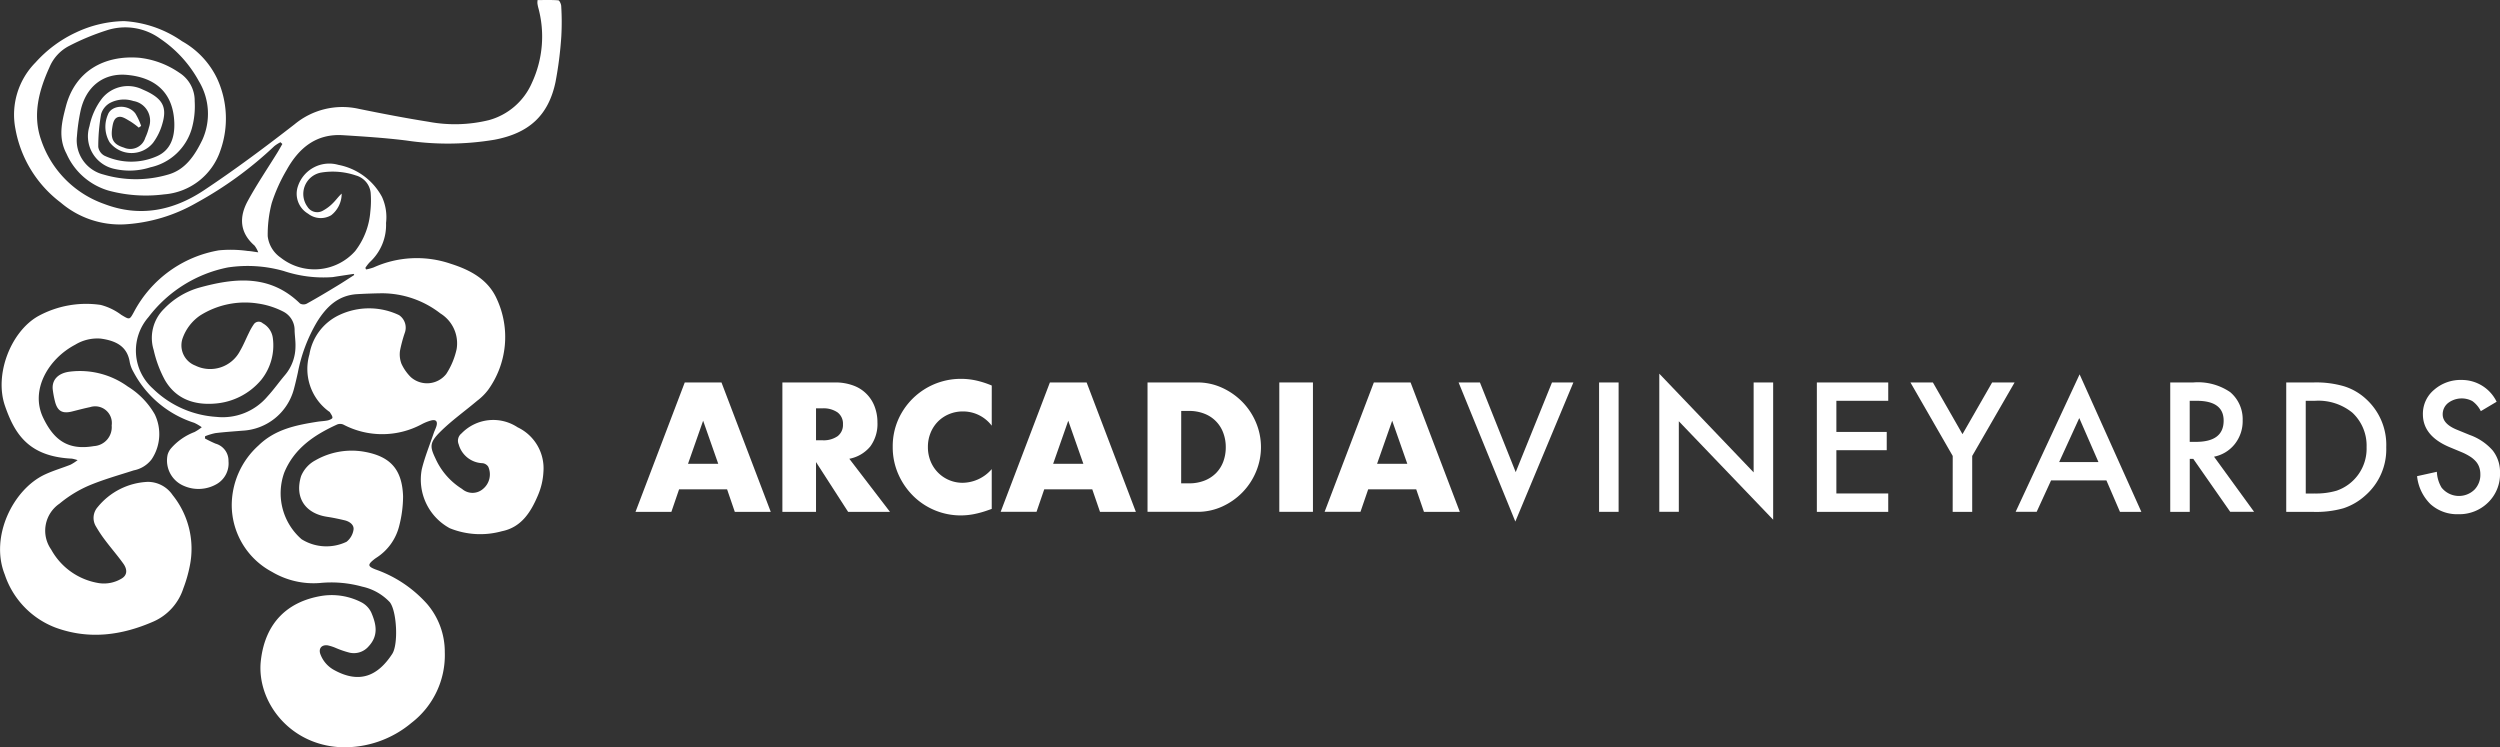 <svg xmlns="http://www.w3.org/2000/svg" xmlns:xlink="http://www.w3.org/1999/xlink" width="292.058" height="87.305" viewBox="0 0 292.058 87.305">
  <rect x="0" y="0" width="292.058" height="87.305" fill="#333333" stroke="none"/>
  <defs>
    <clipPath id="clip-path">
      <rect id="Rectangle_4" data-name="Rectangle 4" width="65.626" height="87.305" fill="#fff"/>
    </clipPath>
    <clipPath id="clip-path-2">
      <rect id="Rectangle_7" data-name="Rectangle 7" width="217.817" height="17.276" fill="#fff"/>
    </clipPath>
  </defs>
  <g id="Group_3" data-name="Group 3" transform="translate(-833.941 -183)">
    <g id="Group_5" data-name="Group 5" transform="translate(833.941 183)">
      <g id="Group_4" data-name="Group 4" transform="translate(0 0)" clip-path="url(#clip-path)">
        <path id="Path_16" data-name="Path 16" d="M23.936,51.22a13.624,13.624,0,0,0,1.249.61,2.061,2.061,0,0,1,1.507,2.044,2.782,2.782,0,0,1-1.338,2.654,4.251,4.251,0,0,1-3.865.239,3.208,3.208,0,0,1-1.906-3.652A2.007,2.007,0,0,1,20,52.354a6.884,6.884,0,0,1,2.718-1.88,5.35,5.35,0,0,0,.852-.563,5.433,5.433,0,0,0-.885-.516A12.25,12.25,0,0,1,15.6,43.47a3.736,3.736,0,0,1-.439-1.131c-.27-1.786-1.481-2.516-3.375-2.779a4.95,4.95,0,0,0-3.006.713c-3.126,1.643-5.29,5.285-3.739,8.527,1.206,2.516,2.816,3.854,5.926,3.316A2.215,2.215,0,0,0,13.046,49.7a1.948,1.948,0,0,0-2.521-2.138c-.711.146-1.413.338-2.117.512-1.145.282-1.711-.054-1.995-1.211a11.2,11.2,0,0,1-.249-1.333c-.138-1.131.613-1.967,2.056-2.119a9.539,9.539,0,0,1,6.7,1.741A9.121,9.121,0,0,1,18.076,48.4a5.3,5.3,0,0,1-.357,5.25,3.433,3.433,0,0,1-2.094,1.3c-1.788.577-3.61,1.082-5.332,1.817a14.168,14.168,0,0,0-3.34,2.07A3.821,3.821,0,0,0,5.979,64.2a7.751,7.751,0,0,0,5.593,3.926,3.977,3.977,0,0,0,2.617-.526c.645-.368.746-1.014.214-1.76-.657-.92-1.406-1.777-2.086-2.68a15.6,15.6,0,0,1-1.094-1.633,1.91,1.91,0,0,1,.188-2.288,7.987,7.987,0,0,1,5.842-2.945,3.5,3.5,0,0,1,2.913,1.544,10,10,0,0,1,2,8.3,15.7,15.7,0,0,1-.751,2.605,6.364,6.364,0,0,1-3.441,3.847c-3.746,1.645-7.571,2.171-11.519.718a10,10,0,0,1-5.9-6.187c-1.763-4.41.972-9.965,4.7-11.693.962-.448,1.993-.749,2.983-1.138a5.817,5.817,0,0,0,.828-.533,4.76,4.76,0,0,0-.664-.176c-5.079-.239-6.687-2.913-7.808-6.126-1.3-3.7.676-8.707,3.847-10.512a11.685,11.685,0,0,1,7.318-1.321,6.9,6.9,0,0,1,2.415,1.166c.976.577.951.613,1.488-.373a13.884,13.884,0,0,1,9.914-7.17,14.352,14.352,0,0,1,3.38.077c.333.014.662.084,1.213.157a3.172,3.172,0,0,0-.434-.786c-1.753-1.521-1.812-3.351-.791-5.217C30,21.538,31.247,19.7,32.411,17.813c.2-.324.383-.66.573-.99-.073-.068-.146-.138-.216-.207a4.288,4.288,0,0,0-.723.458,43.915,43.915,0,0,1-9.116,6.635,19.04,19.04,0,0,1-8.339,2.5,10.649,10.649,0,0,1-7.5-2.544A13.826,13.826,0,0,1,1.8,15.053,8.673,8.673,0,0,1,4.154,7.294,14.63,14.63,0,0,1,8.887,3.788a13.726,13.726,0,0,1,5.591-1.321A13.148,13.148,0,0,1,21.27,4.82a9.878,9.878,0,0,1,4.088,4.347,11.14,11.14,0,0,1,.394,8.4,7.533,7.533,0,0,1-6.593,5.142,16.683,16.683,0,0,1-6.487-.444,7.742,7.742,0,0,1-4.9-4.3c-1-1.887-.559-3.692-.075-5.537,1.077-4.117,4.476-6.013,8.585-5.677a10.219,10.219,0,0,1,4.661,1.744,3.855,3.855,0,0,1,1.8,3.316,9.745,9.745,0,0,1-.343,3.227,6.475,6.475,0,0,1-4.842,4.511,7.91,7.91,0,0,1-4.171.188,3.9,3.9,0,0,1-2.934-5,7.855,7.855,0,0,1,1.476-3.248,3.887,3.887,0,0,1,4.682-1.056c.249.113.5.218.742.345,1.69.882,2.155,1.842,1.612,3.682a6.773,6.773,0,0,1-1.091,2.232,3.239,3.239,0,0,1-5.074-.077,3.562,3.562,0,0,1-.2-3.211c.422-1.176,2.385-1.249,3.211-.15a7.452,7.452,0,0,1,.676,1.457c-.092.066-.185.134-.277.2a8.885,8.885,0,0,0-.986-.728c-.411-.232-.887-.58-1.293-.533-.608.07-.732.711-.819,1.27-.209,1.357.136,1.953,1.368,2.326A1.828,1.828,0,0,0,16.97,16.1a6.534,6.534,0,0,0,.427-1.213A2.33,2.33,0,0,0,15.572,11.8a3.523,3.523,0,0,0-2.718.225,2.2,2.2,0,0,0-1.044,1.312,21.829,21.829,0,0,0-.331,3.835,1.409,1.409,0,0,0,.728,1.021,7.386,7.386,0,0,0,6.088.073c1.65-.7,2.119-2.255,2.068-3.9-.113-3.6-2.284-5.325-5.537-5.616-2.765-.249-4.8,1.389-5.417,4.206a21.582,21.582,0,0,0-.42,2.955,4.115,4.115,0,0,0,3.093,4.476,13.374,13.374,0,0,0,7.538.014c2.023-.561,3.121-2.223,4-4.025a7.378,7.378,0,0,0-.4-6.912,14.15,14.15,0,0,0-4.5-4.938,6.962,6.962,0,0,0-6.295-.969A28.072,28.072,0,0,0,8.1,5.353a4.935,4.935,0,0,0-2.319,2.5C4.531,10.6,3.773,13.452,4.82,16.4a11.966,11.966,0,0,0,7.36,7.431c4.166,1.589,8.064.77,11.608-1.577,3.65-2.42,7.165-5.048,10.625-7.733a8.747,8.747,0,0,1,7.524-1.8c2.69.549,5.389,1.07,8.1,1.5a16.665,16.665,0,0,0,7.1-.192,7.7,7.7,0,0,0,5.008-4.365A12.816,12.816,0,0,0,62.868.847,3.988,3.988,0,0,1,62.781.38,2.425,2.425,0,0,1,62.8.009c.812,0,1.622-.033,2.424.031.134.012.331.434.338.674a30.063,30.063,0,0,1,.012,3.532A43.782,43.782,0,0,1,64.9,9.559c-.824,3.945-3.107,6-7.125,6.764a32.968,32.968,0,0,1-10.313.092c-2.455-.307-4.931-.465-7.4-.62-3.152-.2-5.175,1.526-6.593,4.091a19.234,19.234,0,0,0-1.723,3.83,14.6,14.6,0,0,0-.472,3.877,3.537,3.537,0,0,0,1.507,2.5,6.37,6.37,0,0,0,8.7-.749,8.615,8.615,0,0,0,1.781-4.624A11.533,11.533,0,0,0,43.3,22.5a2.369,2.369,0,0,0-1.72-2,8.382,8.382,0,0,0-4.107-.331,2.54,2.54,0,0,0-1.561,3.978,1.34,1.34,0,0,0,1.866.432A4.853,4.853,0,0,0,38.9,23.72c.352-.345.634-.758,1.014-1.1a3.19,3.19,0,0,1-1.22,2.523,2.4,2.4,0,0,1-2.7-.176,2.7,2.7,0,0,1-1.181-3.234,3.854,3.854,0,0,1,4.71-2.474A7.353,7.353,0,0,1,44.622,23a5.673,5.673,0,0,1,.476,3.044,5.9,5.9,0,0,1-1.885,4.57,4.125,4.125,0,0,0-.53.681l.077.185a5.575,5.575,0,0,0,.89-.239,12.253,12.253,0,0,1,8.982-.434c2.244.709,4.386,1.807,5.412,4.133a10.561,10.561,0,0,1-1.009,10.592,6.469,6.469,0,0,1-1.293,1.288c-1.42,1.2-2.95,2.286-4.269,3.584-1.35,1.333-1.246,1.791-.589,3.185a8.07,8.07,0,0,0,3.091,3.528,1.862,1.862,0,0,0,2.453,0,2.2,2.2,0,0,0,.613-2.586.917.917,0,0,0-.659-.418,3,3,0,0,1-2.8-2.209,1.08,1.08,0,0,1,.331-1.267,5.152,5.152,0,0,1,6.557-.716,5.3,5.3,0,0,1,3.014,5.2,7.927,7.927,0,0,1-.622,2.7c-.824,1.964-1.932,3.779-4.234,4.239a9.46,9.46,0,0,1-6.086-.35,6.459,6.459,0,0,1-3.269-6.884c.35-1.441.922-2.83,1.4-4.241.094-.277.239-.54.317-.821.155-.552-.077-.791-.641-.638a5.333,5.333,0,0,0-1.073.43,9.76,9.76,0,0,1-9.167.045.95.95,0,0,0-.709-.016c-2.661,1.211-5.015,2.769-6.189,5.614a7.12,7.12,0,0,0,2.016,7.794,5.461,5.461,0,0,0,5.257.3,2.215,2.215,0,0,0,.819-1.439c.061-.559-.481-.939-1.056-1.073-.662-.155-1.328-.3-2-.4-2.507-.366-3.863-2.164-3.077-4.75a3.668,3.668,0,0,1,1.678-1.856,8.534,8.534,0,0,1,5.593-1.019c3.152.528,4.534,2.061,4.647,5.222a13.978,13.978,0,0,1-.458,3.481,6.17,6.17,0,0,1-2.69,3.718c-.075.052-.15.1-.221.16-.793.629-.772.831.16,1.192a14.471,14.471,0,0,1,6.039,4.056A8.6,8.6,0,0,1,51.961,76.2a9.97,9.97,0,0,1-3.887,8.243,12.169,12.169,0,0,1-8.2,2.852c-6.142-.251-9.935-5.468-9.4-10.132.509-4.45,3.159-6.9,7.111-7.55a7.573,7.573,0,0,1,4.647.758,2.608,2.608,0,0,1,1.136,1.176c.577,1.342.894,2.687-.314,3.973a2.268,2.268,0,0,1-2.265.716,10.944,10.944,0,0,1-1.54-.528,5.107,5.107,0,0,0-.967-.314c-.742-.1-1.12.408-.828,1.1a3.477,3.477,0,0,0,1.587,1.786c3.014,1.659,5.135.631,6.78-1.889.728-1.115.542-5-.286-6.043a6.229,6.229,0,0,0-3.213-1.812,13.5,13.5,0,0,0-4.931-.429,9.5,9.5,0,0,1-5.619-1.3,8.856,8.856,0,0,1-4.7-7.705A9.416,9.416,0,0,1,30.2,52.041c1.939-1.894,4.375-2.375,6.879-2.772.4-.063.817-.07,1.213-.155.2-.045.53-.188.542-.307.016-.2-.167-.422-.284-.627-.042-.073-.138-.115-.209-.171a6.147,6.147,0,0,1-2.192-6.616,6.208,6.208,0,0,1,3.422-4.56,8.148,8.148,0,0,1,7.046-.019,1.767,1.767,0,0,1,.657,2.108,16.631,16.631,0,0,0-.542,2.03A3.064,3.064,0,0,0,46.9,42.5a5.377,5.377,0,0,0,1.082,1.549,2.855,2.855,0,0,0,4.152-.364,8.779,8.779,0,0,0,1.211-2.906,4.108,4.108,0,0,0-1.9-4.164,11.145,11.145,0,0,0-6.9-2.352q-1.4.021-2.793.1c-2.234.12-3.619,1.469-4.72,3.246a18.451,18.451,0,0,0-2.241,5.94c-.141.641-.289,1.281-.46,1.915a6.55,6.55,0,0,1-5.985,4.849c-1.063.089-2.126.157-3.185.286a7.08,7.08,0,0,0-1.2.364l-.021.258M41.384,32.127c-.021-.042-.04-.087-.061-.129-.821.124-1.643.246-2.464.376a14.681,14.681,0,0,1-5.7-.709,15.436,15.436,0,0,0-6.541-.42,15.412,15.412,0,0,0-9.271,5.8,5.95,5.95,0,0,0,.519,8.358,11.661,11.661,0,0,0,7.421,3.3,6.853,6.853,0,0,0,5.959-2.389c.739-.8,1.364-1.7,2.07-2.525a5.18,5.18,0,0,0,1.2-3.251c.026-.631-.077-1.263-.1-1.9a2.422,2.422,0,0,0-1.319-2.232,9.424,9.424,0,0,0-2.936-.943,9.822,9.822,0,0,0-6.792,1.4,5.411,5.411,0,0,0-2.058,2.722,2.527,2.527,0,0,0,1.5,3.121,3.933,3.933,0,0,0,5.234-1.718c.4-.681.692-1.422,1.047-2.129a6.471,6.471,0,0,1,.535-.939.693.693,0,0,1,1.066-.153,2.3,2.3,0,0,1,1.181,1.741,6.449,6.449,0,0,1-1.331,4.839,7.8,7.8,0,0,1-5.429,2.8c-2.462.2-4.588-.547-5.865-2.772A13.667,13.667,0,0,1,17.954,40.9a4.761,4.761,0,0,1,1.22-4.83A9.177,9.177,0,0,1,23.2,33.625c4.225-1.176,8.336-1.6,11.855,1.838a.837.837,0,0,0,.767.019c1.209-.669,2.4-1.38,3.581-2.1.671-.4,1.321-.838,1.981-1.258" transform="translate(0.001 -0.001)" fill="#fff"/>
      </g>
    </g>
    <g id="Group_9" data-name="Group 9" transform="translate(908.183 226.653)">
      <g id="Group_8" data-name="Group 8" transform="translate(0 0)">
        <path id="Path_17" data-name="Path 17" d="M7.9,5.753l1.764,5.031H6.135ZM5.754,1.282,0,16.4H4.19l.9-2.627H10.7l.9,2.627H15.8L10.043,1.282Z" transform="translate(0 -0.257)" fill="#fff"/>
        <g id="Group_7" data-name="Group 7" transform="translate(0 0)">
          <g id="Group_6" data-name="Group 6" clip-path="url(#clip-path-2)">
            <path id="Path_18" data-name="Path 18" d="M34.02,16.4H29.129L25.38,10.584V16.4H21.451V1.283h6.114a6,6,0,0,1,2.205.371,4.15,4.15,0,0,1,2.476,2.5,5.164,5.164,0,0,1,.31,1.8,4.431,4.431,0,0,1-.832,2.8A4.185,4.185,0,0,1,29.269,10.2ZM25.38,8.038h.742a2.864,2.864,0,0,0,1.784-.481,1.646,1.646,0,0,0,.622-1.384,1.645,1.645,0,0,0-.622-1.383,2.869,2.869,0,0,0-1.784-.481H25.38Z" transform="translate(-4.292 -0.257)" fill="#fff"/>
            <path id="Path_19" data-name="Path 19" d="M49.131,6.229a4.193,4.193,0,0,0-3.368-1.664,4.118,4.118,0,0,0-1.633.321,3.974,3.974,0,0,0-1.293.872,4.022,4.022,0,0,0-.852,1.313,4.306,4.306,0,0,0-.31,1.643,4.36,4.36,0,0,0,.31,1.664A4.013,4.013,0,0,0,45.743,12.9a4.549,4.549,0,0,0,3.388-1.6v4.651l-.4.141a11.613,11.613,0,0,1-1.684.47,8.185,8.185,0,0,1-1.544.15,7.89,7.89,0,0,1-5.523-2.255,8.25,8.25,0,0,1-1.754-2.546A7.765,7.765,0,0,1,37.565,8.7a7.731,7.731,0,0,1,.651-3.2A7.982,7.982,0,0,1,45.523.757,8.278,8.278,0,0,1,47.3.947a10.785,10.785,0,0,1,1.834.591Z" transform="translate(-7.516 -0.152)" fill="#fff"/>
            <path id="Path_20" data-name="Path 20" d="M64.031,13.771H58.418l-.9,2.626h-4.19L59.08,1.283h4.29L69.123,16.4H64.934Zm-1.042-2.987L61.225,5.753l-1.764,5.031Z" transform="translate(-10.67 -0.257)" fill="#fff"/>
            <path id="Path_21" data-name="Path 21" d="M74.778,1.283h5.813a6.858,6.858,0,0,1,2.9.622,7.91,7.91,0,0,1,2.365,1.653,7.691,7.691,0,0,1,1.593,2.406,7.412,7.412,0,0,1,.01,5.733,7.65,7.65,0,0,1-1.583,2.415,7.793,7.793,0,0,1-2.366,1.664,6.9,6.9,0,0,1-2.916.622H74.778ZM78.707,13.07h.9a4.87,4.87,0,0,0,1.825-.321,3.907,3.907,0,0,0,1.353-.882,3.775,3.775,0,0,0,.842-1.333,4.774,4.774,0,0,0,.291-1.694,4.664,4.664,0,0,0-.3-1.684,3.777,3.777,0,0,0-2.205-2.225,4.829,4.829,0,0,0-1.8-.321h-.9Z" transform="translate(-14.962 -0.257)" fill="#fff"/>
            <rect id="Rectangle_5" data-name="Rectangle 5" width="3.929" height="15.114" transform="translate(75.211 1.026)" fill="#fff"/>
            <path id="Path_22" data-name="Path 22" d="M111.343,13.771H105.73l-.9,2.626h-4.19l5.753-15.114h4.29L116.435,16.4h-4.189ZM110.3,10.784l-1.765-5.031-1.764,5.031Z" transform="translate(-20.137 -0.257)" fill="#fff"/>
            <path id="Path_23" data-name="Path 23" d="M122.7,1.285l4.18,10.473,4.238-10.473h2.5l-6.782,16.248L120.208,1.285Z" transform="translate(-24.052 -0.257)" fill="#fff"/>
            <rect id="Rectangle_6" data-name="Rectangle 6" width="2.281" height="15.113" transform="translate(112.568 1.028)" fill="#fff"/>
            <path id="Path_24" data-name="Path 24" d="M149.519,16.14V0L160.54,11.531V1.028h2.281V17.06L151.8,5.559V16.14Z" transform="translate(-29.917 0)" fill="#fff"/>
            <path id="Path_25" data-name="Path 25" d="M180.869,3.429h-6.059V7.06h5.883V9.2h-5.883v5.051h6.059V16.4H172.53V1.285h8.339Z" transform="translate(-34.521 -0.257)" fill="#fff"/>
            <path id="Path_26" data-name="Path 26" d="M191.138,9.869,186.2,1.285h2.623l3.456,6.039,3.464-6.039h2.623l-4.952,8.584V16.4h-2.281Z" transform="translate(-37.257 -0.257)" fill="#fff"/>
            <path id="Path_27" data-name="Path 27" d="M212.165,12.489H205.7l-1.683,3.671h-2.457L209.033.1l7.214,16.062h-2.5Zm-.93-2.144-2.241-5.139-2.349,5.139Z" transform="translate(-40.329 -0.02)" fill="#fff"/>
            <path id="Path_28" data-name="Path 28" d="M229.257,9.957l4.679,6.44h-2.789l-4.316-6.186h-.411V16.4h-2.281V1.285h2.672a6.676,6.676,0,0,1,4.327,1.125A4.136,4.136,0,0,1,232.6,5.719a4.292,4.292,0,0,1-.92,2.76,4.1,4.1,0,0,1-2.428,1.478m-2.838-1.733h.724q3.24,0,3.24-2.477,0-2.319-3.152-2.32h-.813Z" transform="translate(-44.847 -0.257)" fill="#fff"/>
            <path id="Path_29" data-name="Path 29" d="M241.08,16.4V1.285h3.171a11.554,11.554,0,0,1,3.6.45,6.739,6.739,0,0,1,2.573,1.5,7.229,7.229,0,0,1,2.34,5.608,7.16,7.16,0,0,1-2.437,5.638,7.1,7.1,0,0,1-2.565,1.5,11.663,11.663,0,0,1-3.553.422Zm2.281-2.144h1.028a8.587,8.587,0,0,0,2.555-.323,5.186,5.186,0,0,0,3.523-5.09A5.25,5.25,0,0,0,248.8,4.809a6.3,6.3,0,0,0-4.414-1.38h-1.028Z" transform="translate(-48.237 -0.257)" fill="#fff"/>
            <path id="Path_30" data-name="Path 30" d="M269.485,3.463l-1.849,1.1a3.192,3.192,0,0,0-.989-1.175,2.631,2.631,0,0,0-2.839.226,1.67,1.67,0,0,0-.626,1.331q0,1.106,1.645,1.781l1.507.617a6.429,6.429,0,0,1,2.692,1.816,4.085,4.085,0,0,1,.852,2.628,4.62,4.62,0,0,1-1.389,3.445,4.774,4.774,0,0,1-3.476,1.37,4.647,4.647,0,0,1-3.248-1.165,5.359,5.359,0,0,1-1.577-3.279l2.312-.51a3.928,3.928,0,0,0,.547,1.841,2.6,2.6,0,0,0,3.827.264,2.469,2.469,0,0,0,.706-1.81,2.54,2.54,0,0,0-.123-.808,2.033,2.033,0,0,0-.381-.675,3.1,3.1,0,0,0-.671-.578,6.547,6.547,0,0,0-.979-.514l-1.458-.606q-3.1-1.311-3.1-3.837a3.637,3.637,0,0,1,1.3-2.848A4.7,4.7,0,0,1,265.4.918a4.523,4.523,0,0,1,4.082,2.545" transform="translate(-52.06 -0.184)" fill="#fff"/>
          </g>
        </g>
      </g>
    </g>
  </g>
</svg>

